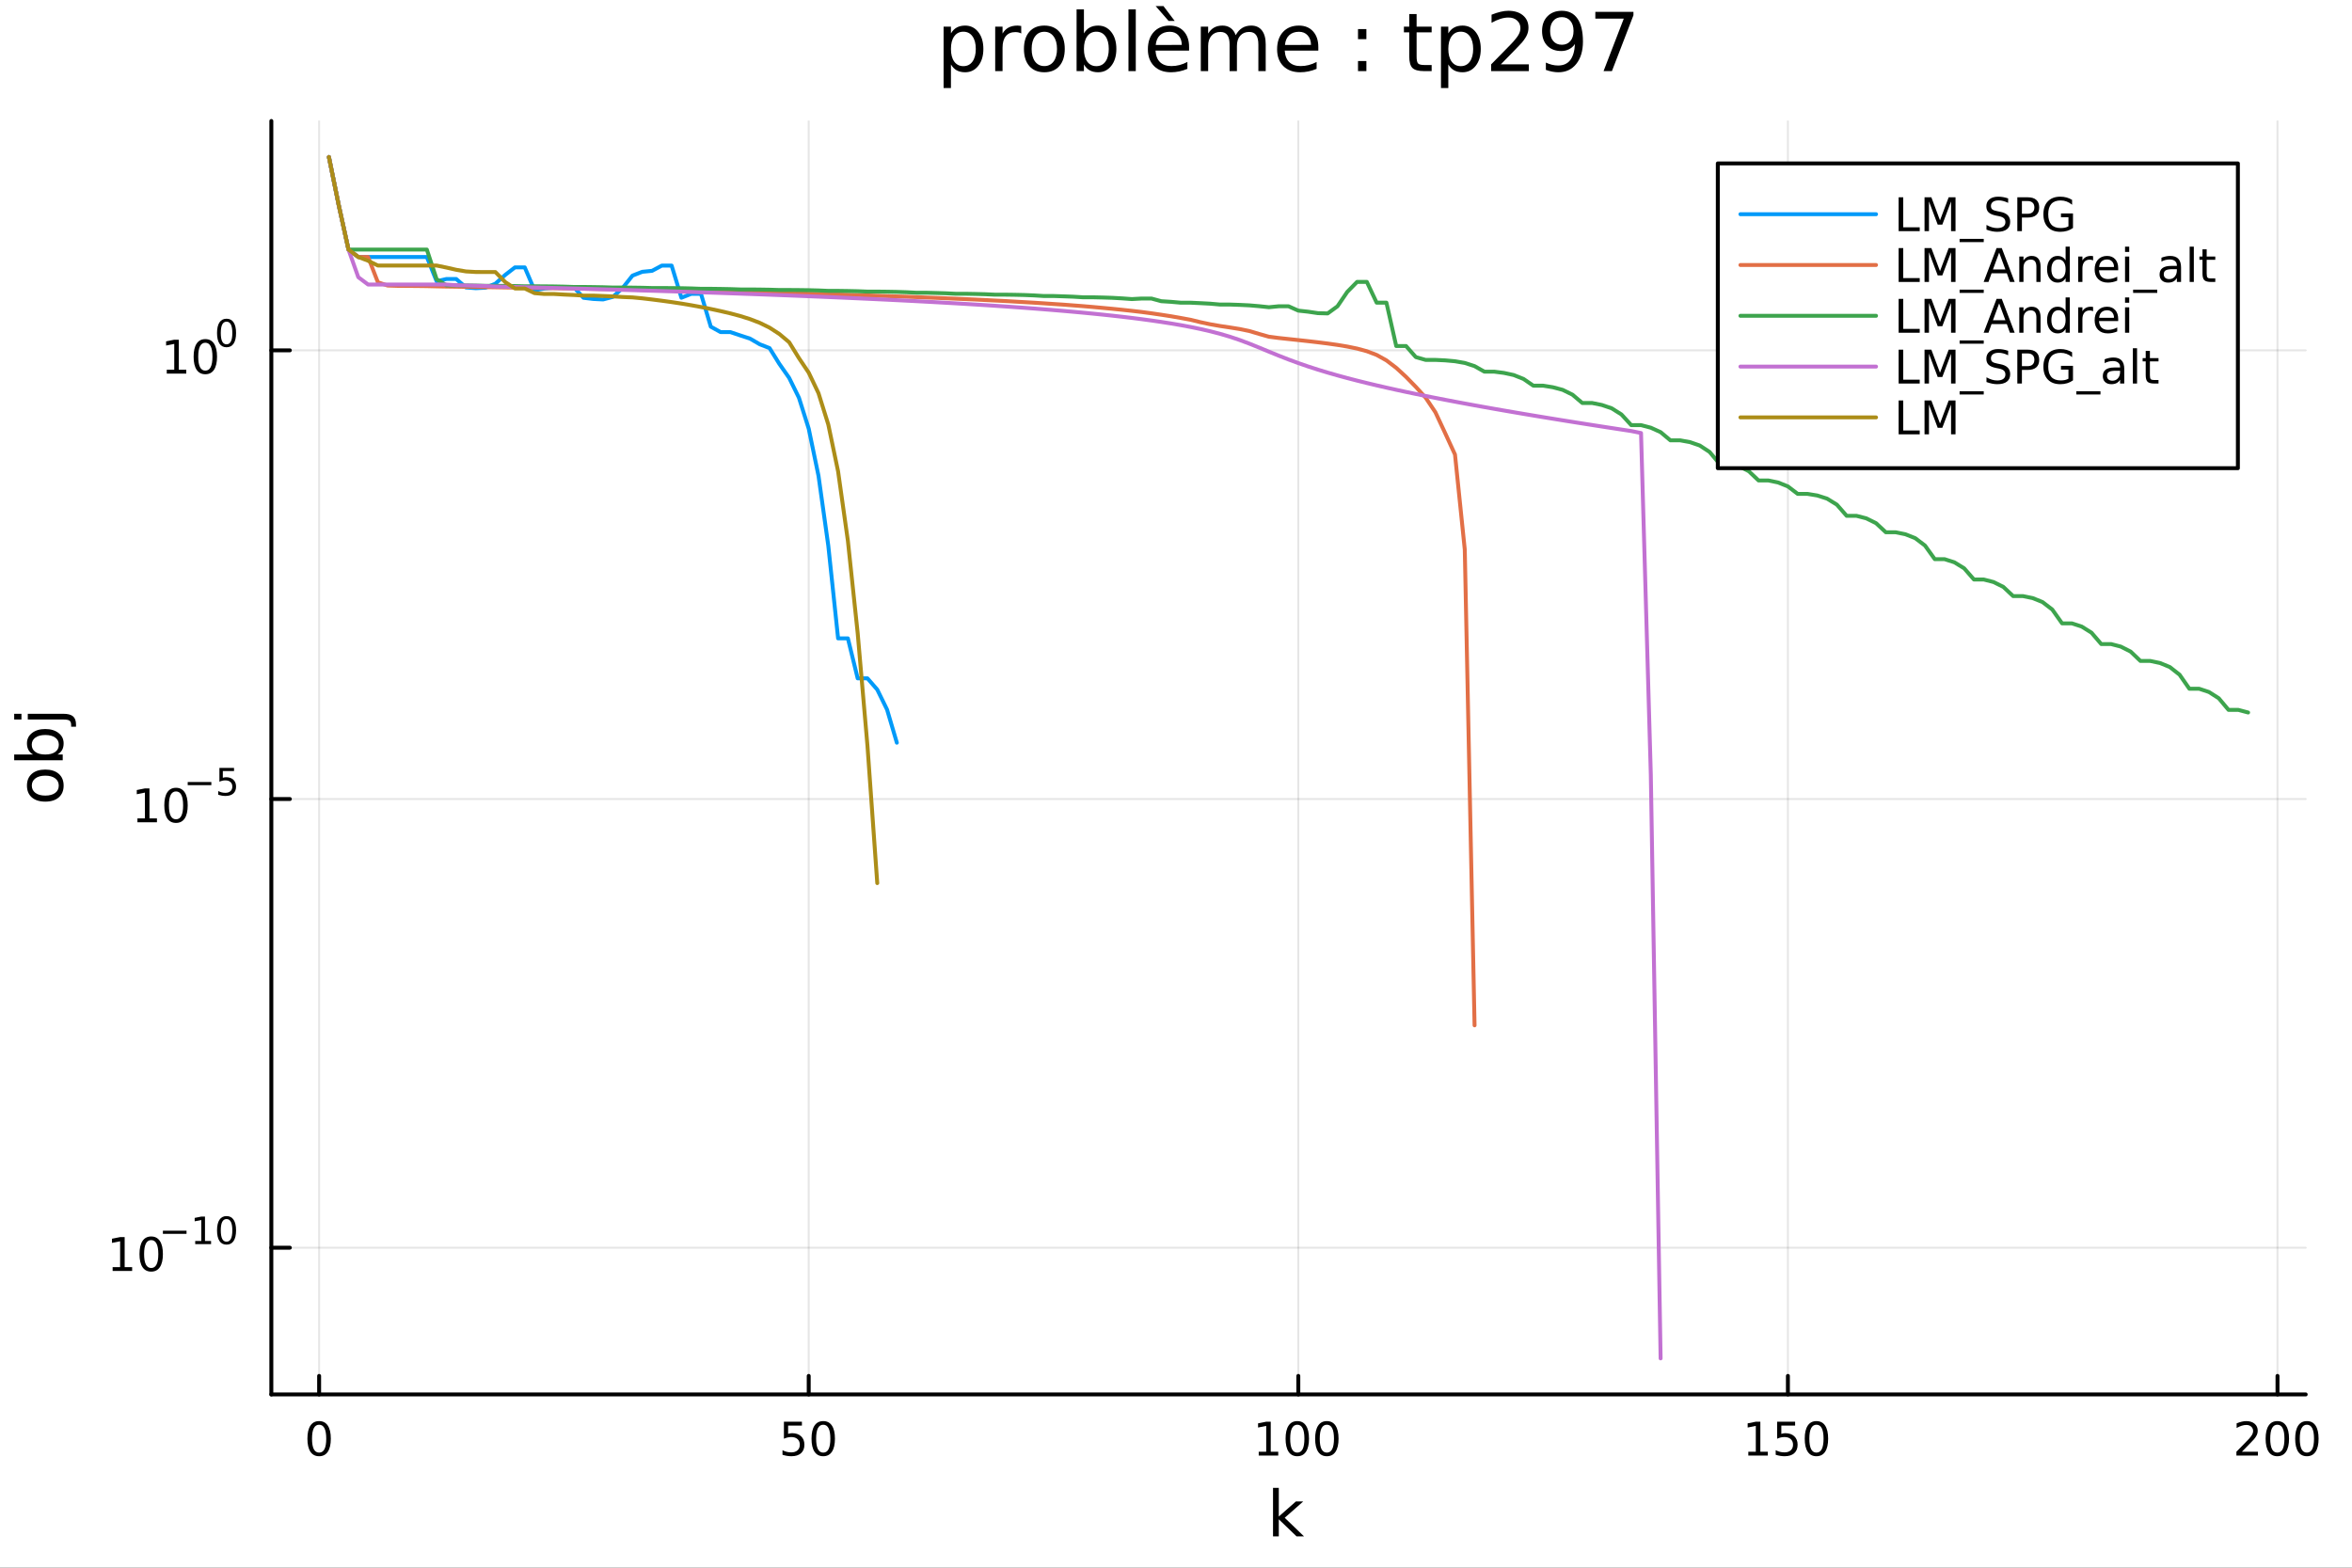 <?xml version="1.0" encoding="utf-8"?>
<svg xmlns="http://www.w3.org/2000/svg" xmlns:xlink="http://www.w3.org/1999/xlink" width="600" height="400" viewBox="0 0 2400 1600">
<rect x="0" y="0" width="2400" height="1600" fill="#333333" stroke="none"/>
<defs>
  <clipPath id="clip210">
    <rect x="0" y="0" width="2400" height="1600"/>
  </clipPath>
</defs>
<path clip-path="url(#clip210)" d="M0 1600 L2400 1600 L2400 0 L0 0  Z" fill="#ffffff" fill-rule="evenodd" fill-opacity="1"/>
<defs>
  <clipPath id="clip211">
    <rect x="480" y="0" width="1681" height="1600"/>
  </clipPath>
</defs>
<path clip-path="url(#clip210)" d="M276.876 1423.18 L2352.76 1423.18 L2352.76 123.472 L276.876 123.472  Z" fill="#ffffff" fill-rule="evenodd" fill-opacity="1"/>
<defs>
  <clipPath id="clip212">
    <rect x="276" y="123" width="2077" height="1301"/>
  </clipPath>
</defs>
<polyline clip-path="url(#clip212)" style="stroke:#000000; stroke-linecap:round; stroke-linejoin:round; stroke-width:2; stroke-opacity:0.1; fill:none" points="325.635,1423.18 325.635,123.472 "/>
<polyline clip-path="url(#clip212)" style="stroke:#000000; stroke-linecap:round; stroke-linejoin:round; stroke-width:2; stroke-opacity:0.1; fill:none" points="825.221,1423.18 825.221,123.472 "/>
<polyline clip-path="url(#clip212)" style="stroke:#000000; stroke-linecap:round; stroke-linejoin:round; stroke-width:2; stroke-opacity:0.1; fill:none" points="1324.81,1423.18 1324.81,123.472 "/>
<polyline clip-path="url(#clip212)" style="stroke:#000000; stroke-linecap:round; stroke-linejoin:round; stroke-width:2; stroke-opacity:0.1; fill:none" points="1824.39,1423.18 1824.39,123.472 "/>
<polyline clip-path="url(#clip212)" style="stroke:#000000; stroke-linecap:round; stroke-linejoin:round; stroke-width:2; stroke-opacity:0.1; fill:none" points="2323.98,1423.18 2323.98,123.472 "/>
<polyline clip-path="url(#clip210)" style="stroke:#000000; stroke-linecap:round; stroke-linejoin:round; stroke-width:4; stroke-opacity:1; fill:none" points="276.876,1423.18 2352.76,1423.18 "/>
<polyline clip-path="url(#clip210)" style="stroke:#000000; stroke-linecap:round; stroke-linejoin:round; stroke-width:4; stroke-opacity:1; fill:none" points="325.635,1423.18 325.635,1404.28 "/>
<polyline clip-path="url(#clip210)" style="stroke:#000000; stroke-linecap:round; stroke-linejoin:round; stroke-width:4; stroke-opacity:1; fill:none" points="825.221,1423.18 825.221,1404.28 "/>
<polyline clip-path="url(#clip210)" style="stroke:#000000; stroke-linecap:round; stroke-linejoin:round; stroke-width:4; stroke-opacity:1; fill:none" points="1324.81,1423.18 1324.81,1404.28 "/>
<polyline clip-path="url(#clip210)" style="stroke:#000000; stroke-linecap:round; stroke-linejoin:round; stroke-width:4; stroke-opacity:1; fill:none" points="1824.39,1423.18 1824.39,1404.28 "/>
<polyline clip-path="url(#clip210)" style="stroke:#000000; stroke-linecap:round; stroke-linejoin:round; stroke-width:4; stroke-opacity:1; fill:none" points="2323.98,1423.18 2323.98,1404.28 "/>
<path clip-path="url(#clip210)" d="M325.635 1454.1 Q322.024 1454.1 320.195 1457.66 Q318.39 1461.2 318.39 1468.33 Q318.39 1475.44 320.195 1479.01 Q322.024 1482.55 325.635 1482.55 Q329.269 1482.55 331.075 1479.01 Q332.904 1475.44 332.904 1468.33 Q332.904 1461.2 331.075 1457.66 Q329.269 1454.1 325.635 1454.1 M325.635 1450.39 Q331.445 1450.39 334.501 1455 Q337.579 1459.58 337.579 1468.33 Q337.579 1477.06 334.501 1481.67 Q331.445 1486.25 325.635 1486.25 Q319.825 1486.25 316.746 1481.67 Q313.691 1477.06 313.691 1468.33 Q313.691 1459.58 316.746 1455 Q319.825 1450.39 325.635 1450.39 Z" fill="#000000" fill-rule="nonzero" fill-opacity="1" /><path clip-path="url(#clip210)" d="M799.92 1451.02 L818.277 1451.02 L818.277 1454.96 L804.203 1454.96 L804.203 1463.43 Q805.221 1463.08 806.24 1462.92 Q807.258 1462.73 808.277 1462.73 Q814.064 1462.73 817.444 1465.9 Q820.823 1469.08 820.823 1474.49 Q820.823 1480.07 817.351 1483.17 Q813.879 1486.25 807.559 1486.25 Q805.383 1486.25 803.115 1485.88 Q800.87 1485.51 798.462 1484.77 L798.462 1480.07 Q800.545 1481.2 802.768 1481.76 Q804.99 1482.32 807.467 1482.32 Q811.471 1482.32 813.809 1480.21 Q816.147 1478.1 816.147 1474.49 Q816.147 1470.88 813.809 1468.77 Q811.471 1466.67 807.467 1466.67 Q805.592 1466.67 803.717 1467.08 Q801.865 1467.5 799.92 1468.38 L799.92 1451.02 Z" fill="#000000" fill-rule="nonzero" fill-opacity="1" /><path clip-path="url(#clip210)" d="M840.036 1454.1 Q836.425 1454.1 834.596 1457.66 Q832.791 1461.2 832.791 1468.33 Q832.791 1475.44 834.596 1479.01 Q836.425 1482.55 840.036 1482.55 Q843.67 1482.55 845.476 1479.01 Q847.304 1475.44 847.304 1468.33 Q847.304 1461.2 845.476 1457.66 Q843.67 1454.1 840.036 1454.1 M840.036 1450.39 Q845.846 1450.39 848.902 1455 Q851.98 1459.58 851.98 1468.33 Q851.98 1477.06 848.902 1481.67 Q845.846 1486.25 840.036 1486.25 Q834.226 1486.25 831.147 1481.67 Q828.092 1477.06 828.092 1468.33 Q828.092 1459.58 831.147 1455 Q834.226 1450.39 840.036 1450.39 Z" fill="#000000" fill-rule="nonzero" fill-opacity="1" /><path clip-path="url(#clip210)" d="M1284.41 1481.64 L1292.05 1481.64 L1292.05 1455.28 L1283.74 1456.95 L1283.74 1452.69 L1292.01 1451.02 L1296.68 1451.02 L1296.68 1481.64 L1304.32 1481.64 L1304.32 1485.58 L1284.41 1485.58 L1284.41 1481.64 Z" fill="#000000" fill-rule="nonzero" fill-opacity="1" /><path clip-path="url(#clip210)" d="M1323.77 1454.1 Q1320.15 1454.1 1318.33 1457.66 Q1316.52 1461.2 1316.52 1468.33 Q1316.52 1475.44 1318.33 1479.01 Q1320.15 1482.55 1323.77 1482.55 Q1327.4 1482.55 1329.21 1479.01 Q1331.03 1475.44 1331.03 1468.33 Q1331.03 1461.2 1329.21 1457.66 Q1327.4 1454.1 1323.77 1454.1 M1323.77 1450.39 Q1329.58 1450.39 1332.63 1455 Q1335.71 1459.58 1335.71 1468.33 Q1335.71 1477.06 1332.63 1481.67 Q1329.58 1486.25 1323.77 1486.25 Q1317.96 1486.25 1314.88 1481.67 Q1311.82 1477.06 1311.82 1468.33 Q1311.82 1459.58 1314.88 1455 Q1317.96 1450.39 1323.77 1450.39 Z" fill="#000000" fill-rule="nonzero" fill-opacity="1" /><path clip-path="url(#clip210)" d="M1353.93 1454.1 Q1350.32 1454.1 1348.49 1457.66 Q1346.68 1461.2 1346.68 1468.33 Q1346.68 1475.44 1348.49 1479.01 Q1350.32 1482.55 1353.93 1482.55 Q1357.56 1482.55 1359.37 1479.01 Q1361.2 1475.44 1361.2 1468.33 Q1361.2 1461.2 1359.37 1457.66 Q1357.56 1454.1 1353.93 1454.1 M1353.93 1450.39 Q1359.74 1450.39 1362.79 1455 Q1365.87 1459.58 1365.87 1468.33 Q1365.87 1477.06 1362.79 1481.67 Q1359.74 1486.25 1353.93 1486.25 Q1348.12 1486.25 1345.04 1481.67 Q1341.98 1477.06 1341.98 1468.33 Q1341.98 1459.58 1345.04 1455 Q1348.12 1450.39 1353.93 1450.39 Z" fill="#000000" fill-rule="nonzero" fill-opacity="1" /><path clip-path="url(#clip210)" d="M1784 1481.64 L1791.64 1481.64 L1791.64 1455.28 L1783.33 1456.95 L1783.33 1452.69 L1791.59 1451.02 L1796.27 1451.02 L1796.27 1481.64 L1803.91 1481.64 L1803.91 1485.58 L1784 1485.58 L1784 1481.64 Z" fill="#000000" fill-rule="nonzero" fill-opacity="1" /><path clip-path="url(#clip210)" d="M1813.4 1451.02 L1831.75 1451.02 L1831.75 1454.96 L1817.68 1454.96 L1817.68 1463.43 Q1818.7 1463.08 1819.72 1462.92 Q1820.74 1462.73 1821.75 1462.73 Q1827.54 1462.73 1830.92 1465.9 Q1834.3 1469.08 1834.3 1474.49 Q1834.3 1480.07 1830.83 1483.17 Q1827.36 1486.25 1821.04 1486.25 Q1818.86 1486.25 1816.59 1485.88 Q1814.35 1485.51 1811.94 1484.77 L1811.94 1480.07 Q1814.02 1481.2 1816.25 1481.76 Q1818.47 1482.32 1820.94 1482.32 Q1824.95 1482.32 1827.29 1480.21 Q1829.63 1478.1 1829.63 1474.49 Q1829.63 1470.88 1827.29 1468.77 Q1824.95 1466.67 1820.94 1466.67 Q1819.07 1466.67 1817.19 1467.08 Q1815.34 1467.5 1813.4 1468.38 L1813.4 1451.02 Z" fill="#000000" fill-rule="nonzero" fill-opacity="1" /><path clip-path="url(#clip210)" d="M1853.51 1454.1 Q1849.9 1454.1 1848.07 1457.66 Q1846.27 1461.2 1846.27 1468.33 Q1846.27 1475.44 1848.07 1479.01 Q1849.9 1482.55 1853.51 1482.55 Q1857.15 1482.55 1858.95 1479.01 Q1860.78 1475.44 1860.78 1468.33 Q1860.78 1461.2 1858.95 1457.66 Q1857.15 1454.1 1853.51 1454.1 M1853.51 1450.39 Q1859.32 1450.39 1862.38 1455 Q1865.46 1459.58 1865.46 1468.33 Q1865.46 1477.06 1862.38 1481.67 Q1859.32 1486.25 1853.51 1486.25 Q1847.7 1486.25 1844.62 1481.67 Q1841.57 1477.06 1841.57 1468.33 Q1841.57 1459.58 1844.62 1455 Q1847.7 1450.39 1853.51 1450.39 Z" fill="#000000" fill-rule="nonzero" fill-opacity="1" /><path clip-path="url(#clip210)" d="M2287.67 1481.64 L2303.99 1481.64 L2303.99 1485.58 L2282.05 1485.58 L2282.05 1481.64 Q2284.71 1478.89 2289.29 1474.26 Q2293.9 1469.61 2295.08 1468.27 Q2297.32 1465.74 2298.2 1464.01 Q2299.11 1462.25 2299.11 1460.56 Q2299.11 1457.8 2297.16 1456.07 Q2295.24 1454.33 2292.14 1454.33 Q2289.94 1454.33 2287.49 1455.09 Q2285.06 1455.86 2282.28 1457.41 L2282.28 1452.69 Q2285.1 1451.55 2287.56 1450.97 Q2290.01 1450.39 2292.05 1450.39 Q2297.42 1450.39 2300.61 1453.08 Q2303.81 1455.77 2303.81 1460.26 Q2303.81 1462.39 2303 1464.31 Q2302.21 1466.2 2300.1 1468.8 Q2299.52 1469.47 2296.42 1472.69 Q2293.32 1475.88 2287.67 1481.64 Z" fill="#000000" fill-rule="nonzero" fill-opacity="1" /><path clip-path="url(#clip210)" d="M2323.81 1454.1 Q2320.2 1454.1 2318.37 1457.66 Q2316.56 1461.2 2316.56 1468.33 Q2316.56 1475.44 2318.37 1479.01 Q2320.2 1482.55 2323.81 1482.55 Q2327.44 1482.55 2329.25 1479.01 Q2331.07 1475.44 2331.07 1468.33 Q2331.07 1461.2 2329.25 1457.66 Q2327.44 1454.1 2323.81 1454.1 M2323.81 1450.39 Q2329.62 1450.39 2332.67 1455 Q2335.75 1459.58 2335.75 1468.33 Q2335.75 1477.06 2332.67 1481.67 Q2329.62 1486.25 2323.81 1486.25 Q2318 1486.25 2314.92 1481.67 Q2311.86 1477.06 2311.86 1468.33 Q2311.86 1459.58 2314.92 1455 Q2318 1450.39 2323.81 1450.39 Z" fill="#000000" fill-rule="nonzero" fill-opacity="1" /><path clip-path="url(#clip210)" d="M2353.97 1454.1 Q2350.36 1454.1 2348.53 1457.66 Q2346.72 1461.2 2346.72 1468.33 Q2346.72 1475.44 2348.53 1479.01 Q2350.36 1482.55 2353.97 1482.55 Q2357.6 1482.55 2359.41 1479.01 Q2361.24 1475.44 2361.24 1468.33 Q2361.24 1461.2 2359.41 1457.66 Q2357.6 1454.1 2353.97 1454.1 M2353.97 1450.39 Q2359.78 1450.39 2362.83 1455 Q2365.91 1459.58 2365.91 1468.33 Q2365.91 1477.06 2362.83 1481.67 Q2359.78 1486.25 2353.97 1486.25 Q2348.16 1486.25 2345.08 1481.67 Q2342.02 1477.06 2342.02 1468.33 Q2342.02 1459.58 2345.08 1455 Q2348.16 1450.39 2353.97 1450.39 Z" fill="#000000" fill-rule="nonzero" fill-opacity="1" /><path clip-path="url(#clip210)" d="M1299 1518.52 L1304.89 1518.52 L1304.89 1547.77 L1322.36 1532.4 L1329.84 1532.4 L1310.93 1549.07 L1330.63 1568.04 L1323 1568.04 L1304.89 1550.63 L1304.89 1568.04 L1299 1568.04 L1299 1518.52 Z" fill="#000000" fill-rule="nonzero" fill-opacity="1" /><polyline clip-path="url(#clip212)" style="stroke:#000000; stroke-linecap:round; stroke-linejoin:round; stroke-width:2; stroke-opacity:0.1; fill:none" points="276.876,1273.43 2352.76,1273.43 "/>
<polyline clip-path="url(#clip212)" style="stroke:#000000; stroke-linecap:round; stroke-linejoin:round; stroke-width:2; stroke-opacity:0.1; fill:none" points="276.876,815.495 2352.76,815.495 "/>
<polyline clip-path="url(#clip212)" style="stroke:#000000; stroke-linecap:round; stroke-linejoin:round; stroke-width:2; stroke-opacity:0.1; fill:none" points="276.876,357.562 2352.76,357.562 "/>
<polyline clip-path="url(#clip210)" style="stroke:#000000; stroke-linecap:round; stroke-linejoin:round; stroke-width:4; stroke-opacity:1; fill:none" points="276.876,1423.18 276.876,123.472 "/>
<polyline clip-path="url(#clip210)" style="stroke:#000000; stroke-linecap:round; stroke-linejoin:round; stroke-width:4; stroke-opacity:1; fill:none" points="276.876,1273.43 295.773,1273.43 "/>
<polyline clip-path="url(#clip210)" style="stroke:#000000; stroke-linecap:round; stroke-linejoin:round; stroke-width:4; stroke-opacity:1; fill:none" points="276.876,815.495 295.773,815.495 "/>
<polyline clip-path="url(#clip210)" style="stroke:#000000; stroke-linecap:round; stroke-linejoin:round; stroke-width:4; stroke-opacity:1; fill:none" points="276.876,357.562 295.773,357.562 "/>
<path clip-path="url(#clip210)" d="M114.931 1293.22 L122.57 1293.22 L122.57 1266.85 L114.26 1268.52 L114.26 1264.26 L122.524 1262.6 L127.2 1262.6 L127.2 1293.22 L134.839 1293.22 L134.839 1297.16 L114.931 1297.16 L114.931 1293.22 Z" fill="#000000" fill-rule="nonzero" fill-opacity="1" /><path clip-path="url(#clip210)" d="M154.283 1265.67 Q150.672 1265.67 148.843 1269.24 Q147.038 1272.78 147.038 1279.91 Q147.038 1287.02 148.843 1290.58 Q150.672 1294.12 154.283 1294.12 Q157.917 1294.12 159.723 1290.58 Q161.552 1287.02 161.552 1279.91 Q161.552 1272.78 159.723 1269.24 Q157.917 1265.67 154.283 1265.67 M154.283 1261.97 Q160.093 1261.97 163.149 1266.58 Q166.227 1271.16 166.227 1279.91 Q166.227 1288.64 163.149 1293.24 Q160.093 1297.83 154.283 1297.83 Q148.473 1297.83 145.394 1293.24 Q142.339 1288.64 142.339 1279.91 Q142.339 1271.16 145.394 1266.58 Q148.473 1261.97 154.283 1261.97 Z" fill="#000000" fill-rule="nonzero" fill-opacity="1" /><path clip-path="url(#clip210)" d="M166.227 1256.07 L190.339 1256.07 L190.339 1259.27 L166.227 1259.27 L166.227 1256.07 Z" fill="#000000" fill-rule="nonzero" fill-opacity="1" /><path clip-path="url(#clip210)" d="M199.197 1266.55 L205.404 1266.55 L205.404 1245.13 L198.652 1246.48 L198.652 1243.02 L205.366 1241.67 L209.166 1241.67 L209.166 1266.55 L215.372 1266.55 L215.372 1269.75 L199.197 1269.75 L199.197 1266.55 Z" fill="#000000" fill-rule="nonzero" fill-opacity="1" /><path clip-path="url(#clip210)" d="M231.171 1244.17 Q228.237 1244.17 226.751 1247.06 Q225.284 1249.94 225.284 1255.73 Q225.284 1261.51 226.751 1264.4 Q228.237 1267.28 231.171 1267.28 Q234.124 1267.28 235.591 1264.4 Q237.076 1261.51 237.076 1255.73 Q237.076 1249.94 235.591 1247.06 Q234.124 1244.17 231.171 1244.17 M231.171 1241.16 Q235.891 1241.16 238.374 1244.9 Q240.876 1248.62 240.876 1255.73 Q240.876 1262.82 238.374 1266.57 Q235.891 1270.29 231.171 1270.29 Q226.45 1270.29 223.949 1266.57 Q221.466 1262.82 221.466 1255.73 Q221.466 1248.62 223.949 1244.9 Q226.45 1241.16 231.171 1241.16 Z" fill="#000000" fill-rule="nonzero" fill-opacity="1" /><path clip-path="url(#clip210)" d="M140.247 835.287 L147.886 835.287 L147.886 808.922 L139.575 810.588 L139.575 806.329 L147.839 804.663 L152.515 804.663 L152.515 835.287 L160.154 835.287 L160.154 839.223 L140.247 839.223 L140.247 835.287 Z" fill="#000000" fill-rule="nonzero" fill-opacity="1" /><path clip-path="url(#clip210)" d="M179.598 807.741 Q175.987 807.741 174.159 811.306 Q172.353 814.848 172.353 821.977 Q172.353 829.084 174.159 832.649 Q175.987 836.19 179.598 836.19 Q183.233 836.19 185.038 832.649 Q186.867 829.084 186.867 821.977 Q186.867 814.848 185.038 811.306 Q183.233 807.741 179.598 807.741 M179.598 804.038 Q185.409 804.038 188.464 808.644 Q191.543 813.227 191.543 821.977 Q191.543 830.704 188.464 835.311 Q185.409 839.894 179.598 839.894 Q173.788 839.894 170.71 835.311 Q167.654 830.704 167.654 821.977 Q167.654 813.227 170.71 808.644 Q173.788 804.038 179.598 804.038 Z" fill="#000000" fill-rule="nonzero" fill-opacity="1" /><path clip-path="url(#clip210)" d="M191.543 798.139 L215.654 798.139 L215.654 801.336 L191.543 801.336 L191.543 798.139 Z" fill="#000000" fill-rule="nonzero" fill-opacity="1" /><path clip-path="url(#clip210)" d="M223.892 783.732 L238.807 783.732 L238.807 786.929 L227.372 786.929 L227.372 793.813 Q228.199 793.531 229.027 793.399 Q229.854 793.249 230.682 793.249 Q235.384 793.249 238.13 795.826 Q240.876 798.402 240.876 802.803 Q240.876 807.336 238.054 809.856 Q235.233 812.358 230.099 812.358 Q228.331 812.358 226.488 812.057 Q224.663 811.756 222.707 811.154 L222.707 807.336 Q224.4 808.257 226.205 808.709 Q228.011 809.16 230.023 809.16 Q233.277 809.16 235.177 807.449 Q237.076 805.737 237.076 802.803 Q237.076 799.869 235.177 798.158 Q233.277 796.446 230.023 796.446 Q228.5 796.446 226.977 796.785 Q225.472 797.123 223.892 797.838 L223.892 783.732 Z" fill="#000000" fill-rule="nonzero" fill-opacity="1" /><path clip-path="url(#clip210)" d="M170.17 377.354 L177.809 377.354 L177.809 350.989 L169.499 352.655 L169.499 348.396 L177.762 346.729 L182.438 346.729 L182.438 377.354 L190.077 377.354 L190.077 381.289 L170.17 381.289 L170.17 377.354 Z" fill="#000000" fill-rule="nonzero" fill-opacity="1" /><path clip-path="url(#clip210)" d="M209.522 349.808 Q205.91 349.808 204.082 353.373 Q202.276 356.915 202.276 364.044 Q202.276 371.151 204.082 374.715 Q205.91 378.257 209.522 378.257 Q213.156 378.257 214.961 374.715 Q216.79 371.151 216.79 364.044 Q216.79 356.915 214.961 353.373 Q213.156 349.808 209.522 349.808 M209.522 346.104 Q215.332 346.104 218.387 350.711 Q221.466 355.294 221.466 364.044 Q221.466 372.771 218.387 377.377 Q215.332 381.961 209.522 381.961 Q203.711 381.961 200.633 377.377 Q197.577 372.771 197.577 364.044 Q197.577 355.294 200.633 350.711 Q203.711 346.104 209.522 346.104 Z" fill="#000000" fill-rule="nonzero" fill-opacity="1" /><path clip-path="url(#clip210)" d="M231.171 328.301 Q228.237 328.301 226.751 331.197 Q225.284 334.074 225.284 339.867 Q225.284 345.641 226.751 348.538 Q228.237 351.415 231.171 351.415 Q234.124 351.415 235.591 348.538 Q237.076 345.641 237.076 339.867 Q237.076 334.074 235.591 331.197 Q234.124 328.301 231.171 328.301 M231.171 325.291 Q235.891 325.291 238.374 329.034 Q240.876 332.758 240.876 339.867 Q240.876 346.958 238.374 350.701 Q235.891 354.424 231.171 354.424 Q226.45 354.424 223.949 350.701 Q221.466 346.958 221.466 339.867 Q221.466 332.758 223.949 329.034 Q226.45 325.291 231.171 325.291 Z" fill="#000000" fill-rule="nonzero" fill-opacity="1" /><path clip-path="url(#clip210)" d="M32.462 801.797 Q32.462 806.507 36.154 809.244 Q39.815 811.982 46.212 811.982 Q52.609 811.982 56.302 809.276 Q59.962 806.539 59.962 801.797 Q59.962 797.118 56.27 794.381 Q52.578 791.643 46.212 791.643 Q39.878 791.643 36.186 794.381 Q32.462 797.118 32.462 801.797 M27.497 801.797 Q27.497 794.158 32.462 789.797 Q37.427 785.437 46.212 785.437 Q54.965 785.437 59.962 789.797 Q64.927 794.158 64.927 801.797 Q64.927 809.467 59.962 813.828 Q54.965 818.156 46.212 818.156 Q37.427 818.156 32.462 813.828 Q27.497 809.467 27.497 801.797 Z" fill="#000000" fill-rule="nonzero" fill-opacity="1" /><path clip-path="url(#clip210)" d="M46.212 750.139 Q39.751 750.139 36.09 752.812 Q32.398 755.454 32.398 760.101 Q32.398 764.748 36.09 767.422 Q39.751 770.064 46.212 770.064 Q52.673 770.064 56.365 767.422 Q60.026 764.748 60.026 760.101 Q60.026 755.454 56.365 752.812 Q52.673 750.139 46.212 750.139 M33.767 770.064 Q30.584 768.218 29.056 765.417 Q27.497 762.584 27.497 758.669 Q27.497 752.176 32.653 748.134 Q37.809 744.06 46.212 744.06 Q54.615 744.06 59.771 748.134 Q64.927 752.176 64.927 758.669 Q64.927 762.584 63.399 765.417 Q61.84 768.218 58.657 770.064 L64.004 770.064 L64.004 775.952 L14.479 775.952 L14.479 770.064 L33.767 770.064 Z" fill="#000000" fill-rule="nonzero" fill-opacity="1" /><path clip-path="url(#clip210)" d="M28.356 734.352 L28.356 728.495 L64.641 728.495 Q71.452 728.495 74.508 731.105 Q77.563 733.684 77.563 739.445 L77.563 741.673 L72.598 741.673 L72.598 740.113 Q72.598 736.771 71.038 735.561 Q69.51 734.352 64.641 734.352 L28.356 734.352 M14.479 734.352 L14.479 728.495 L21.895 728.495 L21.895 734.352 L14.479 734.352 Z" fill="#000000" fill-rule="nonzero" fill-opacity="1" /><path clip-path="url(#clip210)" d="M970.347 65.77 L970.347 89.833 L962.853 89.833 L962.853 27.206 L970.347 27.206 L970.347 34.092 Q972.697 30.041 976.261 28.097 Q979.867 26.112 984.849 26.112 Q993.113 26.112 998.258 32.675 Q1003.44 39.237 1003.44 49.931 Q1003.44 60.626 998.258 67.188 Q993.113 73.751 984.849 73.751 Q979.867 73.751 976.261 71.806 Q972.697 69.821 970.347 65.77 M995.706 49.931 Q995.706 41.708 992.303 37.05 Q988.941 32.35 983.026 32.35 Q977.112 32.35 973.709 37.05 Q970.347 41.708 970.347 49.931 Q970.347 58.155 973.709 62.854 Q977.112 67.512 983.026 67.512 Q988.941 67.512 992.303 62.854 Q995.706 58.155 995.706 49.931 Z" fill="#000000" fill-rule="nonzero" fill-opacity="1" /><path clip-path="url(#clip210)" d="M1042.09 34.173 Q1040.83 33.444 1039.33 33.12 Q1037.88 32.756 1036.09 32.756 Q1029.77 32.756 1026.37 36.888 Q1023.01 40.979 1023.01 48.676 L1023.01 72.576 L1015.51 72.576 L1015.51 27.206 L1023.01 27.206 L1023.01 34.254 Q1025.36 30.122 1029.13 28.138 Q1032.89 26.112 1038.28 26.112 Q1039.05 26.112 1039.98 26.234 Q1040.91 26.315 1042.05 26.517 L1042.09 34.173 Z" fill="#000000" fill-rule="nonzero" fill-opacity="1" /><path clip-path="url(#clip210)" d="M1065.66 32.431 Q1059.67 32.431 1056.19 37.131 Q1052.7 41.789 1052.7 49.931 Q1052.7 58.074 1056.15 62.773 Q1059.63 67.431 1065.66 67.431 Q1071.62 67.431 1075.1 62.732 Q1078.59 58.033 1078.59 49.931 Q1078.59 41.87 1075.1 37.171 Q1071.62 32.431 1065.66 32.431 M1065.66 26.112 Q1075.39 26.112 1080.94 32.431 Q1086.49 38.751 1086.49 49.931 Q1086.49 61.071 1080.94 67.431 Q1075.39 73.751 1065.66 73.751 Q1055.9 73.751 1050.35 67.431 Q1044.84 61.071 1044.84 49.931 Q1044.84 38.751 1050.35 32.431 Q1055.9 26.112 1065.66 26.112 Z" fill="#000000" fill-rule="nonzero" fill-opacity="1" /><path clip-path="url(#clip210)" d="M1131.41 49.931 Q1131.41 41.708 1128.01 37.05 Q1124.65 32.35 1118.73 32.35 Q1112.82 32.35 1109.41 37.05 Q1106.05 41.708 1106.05 49.931 Q1106.05 58.155 1109.41 62.854 Q1112.82 67.512 1118.73 67.512 Q1124.65 67.512 1128.01 62.854 Q1131.41 58.155 1131.41 49.931 M1106.05 34.092 Q1108.4 30.041 1111.97 28.097 Q1115.57 26.112 1120.55 26.112 Q1128.82 26.112 1133.96 32.675 Q1139.15 39.237 1139.15 49.931 Q1139.15 60.626 1133.96 67.188 Q1128.82 73.751 1120.55 73.751 Q1115.57 73.751 1111.97 71.806 Q1108.4 69.821 1106.05 65.77 L1106.05 72.576 L1098.56 72.576 L1098.56 9.544 L1106.05 9.544 L1106.05 34.092 Z" fill="#000000" fill-rule="nonzero" fill-opacity="1" /><path clip-path="url(#clip210)" d="M1151.5 9.544 L1158.96 9.544 L1158.96 72.576 L1151.5 72.576 L1151.5 9.544 Z" fill="#000000" fill-rule="nonzero" fill-opacity="1" /><path clip-path="url(#clip210)" d="M1213.36 48.028 L1213.36 51.673 L1179.09 51.673 Q1179.58 59.37 1183.71 63.421 Q1187.88 67.431 1195.29 67.431 Q1199.59 67.431 1203.6 66.378 Q1207.65 65.325 1211.62 63.218 L1211.62 70.267 Q1207.61 71.968 1203.4 72.86 Q1199.18 73.751 1194.85 73.751 Q1183.99 73.751 1177.63 67.431 Q1171.31 61.112 1171.31 50.337 Q1171.31 39.197 1177.31 32.675 Q1183.34 26.112 1193.55 26.112 Q1202.71 26.112 1208.01 32.026 Q1213.36 37.9 1213.36 48.028 M1205.91 45.84 Q1205.83 39.723 1202.46 36.077 Q1199.14 32.431 1193.63 32.431 Q1187.39 32.431 1183.63 35.956 Q1179.9 39.48 1179.33 45.88 L1205.91 45.84 M1187.23 6.222 L1198.66 21.373 L1192.46 21.373 L1179.25 6.222 L1187.23 6.222 Z" fill="#000000" fill-rule="nonzero" fill-opacity="1" /><path clip-path="url(#clip210)" d="M1260.92 35.915 Q1263.71 30.892 1267.6 28.502 Q1271.49 26.112 1276.76 26.112 Q1283.85 26.112 1287.69 31.095 Q1291.54 36.037 1291.54 45.192 L1291.54 72.576 L1284.05 72.576 L1284.05 45.435 Q1284.05 38.913 1281.74 35.753 Q1279.43 32.594 1274.69 32.594 Q1268.9 32.594 1265.54 36.442 Q1262.17 40.29 1262.17 46.934 L1262.17 72.576 L1254.68 72.576 L1254.68 45.435 Q1254.68 38.873 1252.37 35.753 Q1250.06 32.594 1245.24 32.594 Q1239.53 32.594 1236.17 36.482 Q1232.81 40.331 1232.81 46.934 L1232.81 72.576 L1225.31 72.576 L1225.31 27.206 L1232.81 27.206 L1232.81 34.254 Q1235.36 30.082 1238.92 28.097 Q1242.49 26.112 1247.39 26.112 Q1252.33 26.112 1255.77 28.624 Q1259.26 31.135 1260.92 35.915 Z" fill="#000000" fill-rule="nonzero" fill-opacity="1" /><path clip-path="url(#clip210)" d="M1345.22 48.028 L1345.22 51.673 L1310.95 51.673 Q1311.43 59.37 1315.57 63.421 Q1319.74 67.431 1327.15 67.431 Q1331.44 67.431 1335.46 66.378 Q1339.51 65.325 1343.48 63.218 L1343.48 70.267 Q1339.47 71.968 1335.25 72.86 Q1331.04 73.751 1326.71 73.751 Q1315.85 73.751 1309.49 67.431 Q1303.17 61.112 1303.17 50.337 Q1303.17 39.197 1309.16 32.675 Q1315.2 26.112 1325.41 26.112 Q1334.56 26.112 1339.87 32.026 Q1345.22 37.9 1345.22 48.028 M1337.76 45.84 Q1337.68 39.723 1334.32 36.077 Q1331 32.431 1325.49 32.431 Q1319.25 32.431 1315.48 35.956 Q1311.76 39.48 1311.19 45.88 L1337.76 45.84 Z" fill="#000000" fill-rule="nonzero" fill-opacity="1" /><path clip-path="url(#clip210)" d="M1385.73 62.287 L1394.27 62.287 L1394.27 72.576 L1385.73 72.576 L1385.73 62.287 M1385.73 29.677 L1394.27 29.677 L1394.27 39.966 L1385.73 39.966 L1385.73 29.677 Z" fill="#000000" fill-rule="nonzero" fill-opacity="1" /><path clip-path="url(#clip210)" d="M1445.52 14.324 L1445.52 27.206 L1460.87 27.206 L1460.87 32.999 L1445.52 32.999 L1445.52 57.628 Q1445.52 63.178 1447.02 64.758 Q1448.56 66.338 1453.21 66.338 L1460.87 66.338 L1460.87 72.576 L1453.21 72.576 Q1444.59 72.576 1441.31 69.376 Q1438.02 66.135 1438.02 57.628 L1438.02 32.999 L1432.56 32.999 L1432.56 27.206 L1438.02 27.206 L1438.02 14.324 L1445.52 14.324 Z" fill="#000000" fill-rule="nonzero" fill-opacity="1" /><path clip-path="url(#clip210)" d="M1477.88 65.77 L1477.88 89.833 L1470.39 89.833 L1470.39 27.206 L1477.88 27.206 L1477.88 34.092 Q1480.23 30.041 1483.8 28.097 Q1487.4 26.112 1492.39 26.112 Q1500.65 26.112 1505.8 32.675 Q1510.98 39.237 1510.98 49.931 Q1510.98 60.626 1505.8 67.188 Q1500.65 73.751 1492.39 73.751 Q1487.4 73.751 1483.8 71.806 Q1480.23 69.821 1477.88 65.77 M1503.24 49.931 Q1503.24 41.708 1499.84 37.05 Q1496.48 32.35 1490.56 32.35 Q1484.65 32.35 1481.25 37.05 Q1477.88 41.708 1477.88 49.931 Q1477.88 58.155 1481.25 62.854 Q1484.65 67.512 1490.56 67.512 Q1496.48 67.512 1499.84 62.854 Q1503.24 58.155 1503.24 49.931 Z" fill="#000000" fill-rule="nonzero" fill-opacity="1" /><path clip-path="url(#clip210)" d="M1531.44 65.689 L1560 65.689 L1560 72.576 L1521.59 72.576 L1521.59 65.689 Q1526.25 60.869 1534.27 52.767 Q1542.33 44.625 1544.4 42.275 Q1548.33 37.86 1549.87 34.822 Q1551.45 31.743 1551.45 28.786 Q1551.45 23.965 1548.05 20.927 Q1544.68 17.889 1539.26 17.889 Q1535.41 17.889 1531.11 19.226 Q1526.86 20.562 1522 23.276 L1522 15.013 Q1526.94 13.028 1531.24 12.015 Q1535.53 11.002 1539.09 11.002 Q1548.49 11.002 1554.08 15.701 Q1559.67 20.4 1559.67 28.259 Q1559.67 31.986 1558.25 35.348 Q1556.88 38.67 1553.19 43.207 Q1552.18 44.382 1546.75 50.013 Q1541.32 55.603 1531.44 65.689 Z" fill="#000000" fill-rule="nonzero" fill-opacity="1" /><path clip-path="url(#clip210)" d="M1577.42 71.32 L1577.42 63.867 Q1580.49 65.325 1583.65 66.095 Q1586.81 66.864 1589.85 66.864 Q1597.95 66.864 1602.21 61.436 Q1606.5 55.967 1607.11 44.868 Q1604.76 48.352 1601.15 50.215 Q1597.55 52.078 1593.17 52.078 Q1584.1 52.078 1578.79 46.61 Q1573.53 41.1 1573.53 31.581 Q1573.53 22.264 1579.04 16.633 Q1584.55 11.002 1593.7 11.002 Q1604.19 11.002 1609.7 19.064 Q1615.25 27.084 1615.25 42.397 Q1615.25 56.697 1608.45 65.244 Q1601.68 73.751 1590.22 73.751 Q1587.14 73.751 1583.98 73.143 Q1580.82 72.535 1577.42 71.32 M1593.7 45.678 Q1599.21 45.678 1602.41 41.911 Q1605.65 38.143 1605.65 31.581 Q1605.65 25.059 1602.41 21.292 Q1599.21 17.484 1593.7 17.484 Q1588.19 17.484 1584.95 21.292 Q1581.75 25.059 1581.75 31.581 Q1581.75 38.143 1584.95 41.911 Q1588.19 45.678 1593.7 45.678 Z" fill="#000000" fill-rule="nonzero" fill-opacity="1" /><path clip-path="url(#clip210)" d="M1627.89 12.096 L1666.78 12.096 L1666.78 15.58 L1644.82 72.576 L1636.28 72.576 L1656.93 18.983 L1627.89 18.983 L1627.89 12.096 Z" fill="#000000" fill-rule="nonzero" fill-opacity="1" /><polyline clip-path="url(#clip212)" style="stroke:#009af9; stroke-linecap:round; stroke-linejoin:round; stroke-width:4; stroke-opacity:1; fill:none" points="335.627,160.256 345.619,209.255 355.61,254.712 365.602,262.295 375.594,262.295 385.585,262.295 395.577,262.295 405.569,262.295 415.561,262.295 425.552,262.295 435.544,262.295 445.536,287.104 455.528,284.746 465.519,284.746 475.511,293.386 485.503,294.129 495.494,293.612 505.486,289.553 515.478,280.616 525.47,272.89 535.461,272.89 545.453,296.223 555.445,294.466 565.436,293.543 575.428,293.001 585.42,293.001 595.412,303.94 605.403,305.133 615.395,305.626 625.387,303.017 635.379,293.87 645.37,281.305 655.362,277.402 665.354,276.418 675.345,271.079 685.337,271.079 695.329,303.898 705.321,299.915 715.312,299.915 725.304,333.414 735.296,338.943 745.287,338.943 755.279,342.313 765.271,345.572 775.263,351.386 785.254,355.279 795.246,371.364 805.238,385.636 815.23,405.92 825.221,437.529 835.213,485.654 845.205,556.973 855.196,651.528 865.188,651.528 875.18,692.333 885.172,692.333 895.163,703.82 905.155,724.207 915.147,758.005 "/>
<polyline clip-path="url(#clip212)" style="stroke:#e26f46; stroke-linecap:round; stroke-linejoin:round; stroke-width:4; stroke-opacity:1; fill:none" points="335.627,160.256 345.619,209.255 355.61,254.712 365.602,262.295 375.594,262.295 385.585,288.08 395.577,291.428 405.569,291.739 415.561,291.815 425.552,291.886 435.544,292.015 445.536,292.259 455.528,292.457 465.519,292.603 475.511,292.742 485.503,292.881 495.494,293.031 505.486,293.198 515.478,293.371 525.47,293.519 535.461,293.664 545.453,293.823 555.445,293.994 565.436,294.168 575.428,294.313 585.42,294.466 595.412,294.633 605.403,294.822 615.395,295.021 625.387,295.194 635.379,295.364 645.37,295.553 655.362,295.755 665.354,295.958 675.345,296.126 685.337,296.336 695.329,296.553 705.321,296.79 715.312,296.999 725.304,297.198 735.296,297.423 745.287,297.662 755.279,297.895 765.271,298.097 775.263,298.339 785.254,298.599 795.246,298.878 805.238,299.116 815.23,299.385 825.221,299.667 835.213,299.964 845.205,300.215 855.196,300.521 865.188,300.839 875.18,301.179 885.172,301.466 895.163,301.835 905.155,302.186 915.147,302.522 925.139,302.849 935.13,303.235 945.122,303.642 955.114,304.012 965.105,304.425 975.097,304.864 985.089,305.285 995.081,305.713 1005.07,306.21 1015.06,306.733 1025.06,307.207 1035.05,307.79 1045.04,308.367 1055.03,308.928 1065.02,309.577 1075.01,310.265 1085.01,310.914 1095,311.683 1104.99,312.45 1114.98,313.303 1124.97,314.217 1134.96,315.156 1144.96,316.169 1154.95,317.255 1164.94,318.411 1174.93,319.746 1184.92,321.22 1194.92,322.775 1204.91,324.527 1214.9,326.369 1224.89,328.824 1234.88,330.944 1244.87,332.694 1254.87,334.194 1264.86,335.786 1274.85,337.851 1284.84,340.834 1294.83,343.674 1304.82,344.951 1314.82,346.027 1324.81,347.09 1334.8,348.189 1344.79,349.347 1354.78,350.607 1364.77,352.024 1374.77,353.69 1384.76,355.748 1394.75,358.454 1404.74,362.258 1414.73,367.824 1424.72,375.42 1434.72,384.618 1444.71,394.844 1454.7,405.845 1464.69,420.752 1474.68,442.117 1484.68,463.881 1494.67,560.937 1504.66,1046.47 "/>
<polyline clip-path="url(#clip212)" style="stroke:#3da44d; stroke-linecap:round; stroke-linejoin:round; stroke-width:4; stroke-opacity:1; fill:none" points="335.627,160.256 345.619,209.255 355.61,254.712 365.602,254.712 375.594,254.712 385.585,254.712 395.577,254.712 405.569,254.712 415.561,254.712 425.552,254.712 435.544,254.712 445.536,284.968 455.528,291.186 465.519,291.186 475.511,291.333 485.503,291.479 495.494,291.734 505.486,291.734 515.478,291.817 525.47,291.942 535.461,292.174 545.453,292.174 555.445,292.233 565.436,292.338 575.428,292.537 585.42,292.874 595.412,292.874 605.403,292.992 615.395,293.163 625.387,293.467 635.379,293.467 645.37,293.552 655.362,293.695 665.354,293.959 675.345,293.959 685.337,294.024 695.329,294.143 705.321,294.366 715.312,294.747 725.304,294.747 735.296,294.877 745.287,295.07 755.279,295.411 765.271,295.411 775.263,295.508 785.254,295.669 795.246,295.966 805.238,295.966 815.23,296.041 825.221,296.175 835.213,296.428 845.205,296.856 855.196,296.856 865.188,297.007 875.18,297.226 885.172,297.613 895.163,297.613 905.155,297.725 915.147,297.91 925.139,298.249 935.13,298.77 945.122,298.77 955.114,299.027 965.105,299.329 975.097,299.832 985.089,299.832 995.081,300.014 1005.07,300.275 1015.06,300.735 1025.06,300.735 1035.05,300.87 1045.04,301.091 1055.03,301.498 1065.02,302.116 1075.01,302.116 1085.01,302.434 1095,302.801 1104.99,303.41 1114.98,303.41 1124.97,303.637 1134.96,303.956 1144.96,304.52 1154.95,305.238 1164.94,304.693 1174.93,304.693 1184.92,307.405 1194.92,308.052 1204.91,308.931 1214.9,308.931 1224.89,309.4 1234.88,309.934 1244.87,310.822 1254.87,310.822 1264.86,311.166 1274.85,311.644 1284.84,312.494 1294.83,313.562 1304.82,312.584 1314.82,312.584 1324.81,317.032 1334.8,318.119 1344.79,319.605 1354.78,319.884 1364.77,312.605 1374.77,297.909 1384.76,287.707 1394.75,287.707 1404.74,308.907 1414.73,308.907 1424.72,353.153 1434.72,353.153 1444.71,364.453 1454.7,367.322 1464.69,367.322 1474.68,367.796 1484.68,368.696 1494.67,370.43 1504.66,373.672 1514.65,379.314 1524.64,379.314 1534.63,380.602 1544.63,382.772 1554.62,386.765 1564.61,393.618 1574.6,393.618 1584.59,395.234 1594.58,397.902 1604.58,402.815 1614.57,411.29 1624.56,411.29 1634.55,413.32 1644.54,416.716 1654.53,422.985 1664.53,433.89 1674.52,433.89 1684.51,436.524 1694.5,441.057 1704.49,449.422 1714.48,449.422 1724.48,451.238 1734.47,454.697 1744.46,461.241 1754.45,473.12 1764.44,473.12 1774.43,475.809 1784.43,480.884 1794.42,490.36 1804.41,490.36 1814.4,492.433 1824.39,496.448 1834.39,504.068 1844.38,504.068 1854.37,505.705 1864.36,508.907 1874.35,515.052 1884.34,526.459 1894.34,526.459 1904.33,529.008 1914.32,533.94 1924.31,543.235 1934.3,543.235 1944.29,545.271 1954.29,549.24 1964.28,556.807 1974.27,570.698 1984.26,570.698 1994.25,573.887 2004.24,580.022 2014.24,591.459 2024.23,591.459 2034.22,594.022 2044.21,598.992 2054.2,608.375 2064.19,608.375 2074.19,610.436 2084.18,614.455 2094.17,622.123 2104.16,636.211 2114.15,636.211 2124.15,639.455 2134.14,645.697 2144.13,657.331 2154.12,657.331 2164.11,659.945 2174.1,665.013 2184.1,674.573 2194.09,674.573 2204.08,676.678 2214.07,680.781 2224.06,688.604 2234.05,702.958 2244.05,702.958 2254.04,706.273 2264.03,712.648 2274.02,724.516 2284.01,724.516 2294,727.189 "/>
<polyline clip-path="url(#clip212)" style="stroke:#c271d2; stroke-linecap:round; stroke-linejoin:round; stroke-width:4; stroke-opacity:1; fill:none" points="335.627,160.256 345.619,209.255 355.61,254.712 365.602,282.909 375.594,290.393 385.585,290.393 395.577,290.393 405.569,290.393 415.561,290.393 425.552,290.393 435.544,290.393 445.536,290.393 455.528,290.393 465.519,291.082 475.511,291.336 485.503,291.637 495.494,291.878 505.486,292.398 515.478,292.636 525.47,292.877 535.461,293.125 545.453,293.379 555.445,293.637 565.436,293.899 575.428,294.165 585.42,294.435 595.412,294.709 605.403,294.986 615.395,295.268 625.387,295.553 635.379,295.843 645.37,296.137 655.362,296.436 665.354,296.739 675.345,297.046 685.337,297.359 695.329,297.676 705.321,297.999 715.312,298.327 725.304,298.66 735.296,298.999 745.287,299.344 755.279,299.695 765.271,300.053 775.263,300.417 785.254,300.787 795.246,301.165 805.238,301.55 815.23,301.943 825.221,302.344 835.213,302.753 845.205,303.17 855.196,303.596 865.188,304.032 875.18,304.478 885.172,304.933 895.163,305.4 905.155,305.877 915.147,306.366 925.139,306.868 935.13,307.383 945.122,307.911 955.114,308.454 965.105,309.012 975.097,309.586 985.089,310.177 995.081,310.786 1005.07,311.415 1015.06,312.064 1025.06,312.735 1035.05,313.429 1045.04,314.149 1055.03,314.895 1065.02,315.671 1075.01,316.478 1085.01,317.319 1095,318.197 1104.99,319.116 1114.98,320.08 1124.97,321.092 1134.96,322.159 1144.96,323.287 1154.95,324.482 1164.94,325.754 1174.93,327.112 1184.92,328.57 1194.92,330.144 1204.91,331.853 1214.9,333.722 1224.89,335.785 1234.88,338.085 1244.87,340.679 1254.87,343.63 1264.86,346.986 1274.85,350.732 1284.84,354.763 1294.83,358.907 1304.82,362.992 1314.82,366.901 1324.81,370.582 1334.8,374.027 1344.79,377.254 1354.78,380.287 1364.77,383.15 1374.77,385.867 1384.76,388.457 1394.75,390.937 1404.74,393.319 1414.73,395.616 1424.72,397.838 1434.72,399.992 1444.71,402.085 1454.7,404.125 1464.69,406.115 1474.68,408.06 1484.68,409.965 1494.67,411.833 1504.66,413.667 1514.65,415.469 1524.64,417.242 1534.63,418.988 1544.63,420.709 1554.62,422.407 1564.61,424.084 1574.6,425.74 1584.59,427.377 1594.58,428.997 1604.58,430.599 1614.57,432.187 1624.56,433.759 1634.55,435.318 1644.54,436.863 1654.53,438.397 1664.53,439.918 1674.52,441.958 1684.51,790.87 1694.5,1386.4 "/>
<polyline clip-path="url(#clip212)" style="stroke:#ac8d18; stroke-linecap:round; stroke-linejoin:round; stroke-width:4; stroke-opacity:1; fill:none" points="335.627,160.256 345.619,209.255 355.61,254.712 365.602,262.295 375.594,266.117 385.585,271.009 395.577,271.009 405.569,271.009 415.561,271.009 425.552,271.009 435.544,271.009 445.536,271.009 455.528,273.063 465.519,275.345 475.511,277.027 485.503,277.603 495.494,277.633 505.486,277.633 515.478,287.841 525.47,294.43 535.461,294.43 545.453,299.186 555.445,300.04 565.436,300.04 575.428,300.627 585.42,301.077 595.412,301.695 605.403,301.695 615.395,302.095 625.387,302.497 635.379,303.132 645.37,303.524 655.362,304.477 665.354,305.653 675.345,306.93 685.337,308.312 695.329,309.834 705.321,311.516 715.312,313.357 725.304,315.348 735.296,317.497 745.287,319.849 755.279,322.512 765.271,325.652 775.263,329.502 785.254,334.391 795.246,340.862 805.238,349.261 815.23,365.48 825.221,380.336 835.213,401.32 845.205,433.305 855.196,481.106 865.188,551.915 875.18,646.101 885.172,761.301 895.163,901.298 "/>
<path clip-path="url(#clip210)" d="M1752.87 477.836 L2283.56 477.836 L2283.56 166.796 L1752.87 166.796  Z" fill="#ffffff" fill-rule="evenodd" fill-opacity="1"/>
<polyline clip-path="url(#clip210)" style="stroke:#000000; stroke-linecap:round; stroke-linejoin:round; stroke-width:4; stroke-opacity:1; fill:none" points="1752.87,477.836 2283.56,477.836 2283.56,166.796 1752.87,166.796 1752.87,477.836 "/>
<polyline clip-path="url(#clip210)" style="stroke:#009af9; stroke-linecap:round; stroke-linejoin:round; stroke-width:4; stroke-opacity:1; fill:none" points="1775.94,218.636 1914.33,218.636 "/>
<path clip-path="url(#clip210)" d="M1937.39 201.356 L1942.07 201.356 L1942.07 231.981 L1958.9 231.981 L1958.9 235.916 L1937.39 235.916 L1937.39 201.356 Z" fill="#000000" fill-rule="nonzero" fill-opacity="1" /><path clip-path="url(#clip210)" d="M1963.81 201.356 L1970.77 201.356 L1979.59 224.874 L1988.46 201.356 L1995.43 201.356 L1995.43 235.916 L1990.87 235.916 L1990.87 205.569 L1981.95 229.272 L1977.26 229.272 L1968.34 205.569 L1968.34 235.916 L1963.81 235.916 L1963.81 201.356 Z" fill="#000000" fill-rule="nonzero" fill-opacity="1" /><path clip-path="url(#clip210)" d="M2024.22 243.786 L2024.22 247.096 L1999.59 247.096 L1999.59 243.786 L2024.22 243.786 Z" fill="#000000" fill-rule="nonzero" fill-opacity="1" /><path clip-path="url(#clip210)" d="M2049.13 202.49 L2049.13 207.05 Q2046.47 205.777 2044.11 205.152 Q2041.75 204.527 2039.55 204.527 Q2035.73 204.527 2033.64 206.008 Q2031.58 207.49 2031.58 210.221 Q2031.58 212.513 2032.95 213.694 Q2034.34 214.851 2038.18 215.569 L2041 216.147 Q2046.24 217.143 2048.71 219.666 Q2051.21 222.166 2051.21 226.379 Q2051.21 231.402 2047.83 233.994 Q2044.48 236.587 2037.97 236.587 Q2035.52 236.587 2032.74 236.031 Q2029.99 235.476 2027.02 234.388 L2027.02 229.573 Q2029.87 231.17 2032.6 231.981 Q2035.33 232.791 2037.97 232.791 Q2041.98 232.791 2044.15 231.217 Q2046.33 229.643 2046.33 226.726 Q2046.33 224.18 2044.75 222.744 Q2043.2 221.309 2039.64 220.592 L2036.79 220.036 Q2031.56 218.995 2029.22 216.772 Q2026.88 214.55 2026.88 210.592 Q2026.88 206.008 2030.1 203.37 Q2033.34 200.731 2039.01 200.731 Q2041.44 200.731 2043.97 201.171 Q2046.49 201.61 2049.13 202.49 Z" fill="#000000" fill-rule="nonzero" fill-opacity="1" /><path clip-path="url(#clip210)" d="M2063.18 205.198 L2063.18 218.184 L2069.06 218.184 Q2072.32 218.184 2074.11 216.495 Q2075.89 214.805 2075.89 211.68 Q2075.89 208.578 2074.11 206.888 Q2072.32 205.198 2069.06 205.198 L2063.18 205.198 M2058.5 201.356 L2069.06 201.356 Q2074.87 201.356 2077.83 203.995 Q2080.82 206.61 2080.82 211.68 Q2080.82 216.795 2077.83 219.411 Q2074.87 222.027 2069.06 222.027 L2063.18 222.027 L2063.18 235.916 L2058.5 235.916 L2058.5 201.356 Z" fill="#000000" fill-rule="nonzero" fill-opacity="1" /><path clip-path="url(#clip210)" d="M2110.66 230.985 L2110.66 221.703 L2103.02 221.703 L2103.02 217.86 L2115.29 217.86 L2115.29 232.698 Q2112.58 234.619 2109.31 235.615 Q2106.05 236.587 2102.35 236.587 Q2094.25 236.587 2089.66 231.865 Q2085.1 227.119 2085.1 218.67 Q2085.1 210.198 2089.66 205.476 Q2094.25 200.731 2102.35 200.731 Q2105.73 200.731 2108.76 201.564 Q2111.81 202.397 2114.38 204.018 L2114.38 208.995 Q2111.79 206.796 2108.87 205.684 Q2105.96 204.573 2102.74 204.573 Q2096.4 204.573 2093.2 208.115 Q2090.03 211.657 2090.03 218.67 Q2090.03 225.661 2093.2 229.203 Q2096.4 232.744 2102.74 232.744 Q2105.22 232.744 2107.16 232.328 Q2109.11 231.888 2110.66 230.985 Z" fill="#000000" fill-rule="nonzero" fill-opacity="1" /><polyline clip-path="url(#clip210)" style="stroke:#e26f46; stroke-linecap:round; stroke-linejoin:round; stroke-width:4; stroke-opacity:1; fill:none" points="1775.94,270.476 1914.33,270.476 "/>
<path clip-path="url(#clip210)" d="M1937.39 253.196 L1942.07 253.196 L1942.07 283.821 L1958.9 283.821 L1958.9 287.756 L1937.39 287.756 L1937.39 253.196 Z" fill="#000000" fill-rule="nonzero" fill-opacity="1" /><path clip-path="url(#clip210)" d="M1963.81 253.196 L1970.77 253.196 L1979.59 276.714 L1988.46 253.196 L1995.43 253.196 L1995.43 287.756 L1990.87 287.756 L1990.87 257.409 L1981.95 281.112 L1977.26 281.112 L1968.34 257.409 L1968.34 287.756 L1963.81 287.756 L1963.81 253.196 Z" fill="#000000" fill-rule="nonzero" fill-opacity="1" /><path clip-path="url(#clip210)" d="M2024.22 295.626 L2024.22 298.936 L1999.59 298.936 L1999.59 295.626 L2024.22 295.626 Z" fill="#000000" fill-rule="nonzero" fill-opacity="1" /><path clip-path="url(#clip210)" d="M2039.96 257.802 L2033.62 275.001 L2046.33 275.001 L2039.96 257.802 M2037.32 253.196 L2042.63 253.196 L2055.8 287.756 L2050.94 287.756 L2047.79 278.89 L2032.21 278.89 L2029.06 287.756 L2024.13 287.756 L2037.32 253.196 Z" fill="#000000" fill-rule="nonzero" fill-opacity="1" /><path clip-path="url(#clip210)" d="M2082.21 272.108 L2082.21 287.756 L2077.95 287.756 L2077.95 272.247 Q2077.95 268.566 2076.51 266.737 Q2075.08 264.909 2072.21 264.909 Q2068.76 264.909 2066.77 267.108 Q2064.78 269.307 2064.78 273.103 L2064.78 287.756 L2060.5 287.756 L2060.5 261.83 L2064.78 261.83 L2064.78 265.858 Q2066.31 263.52 2068.37 262.362 Q2070.45 261.205 2073.16 261.205 Q2077.63 261.205 2079.92 263.983 Q2082.21 266.737 2082.21 272.108 Z" fill="#000000" fill-rule="nonzero" fill-opacity="1" /><path clip-path="url(#clip210)" d="M2107.76 265.765 L2107.76 251.737 L2112.02 251.737 L2112.02 287.756 L2107.76 287.756 L2107.76 283.867 Q2106.42 286.182 2104.36 287.316 Q2102.32 288.427 2099.45 288.427 Q2094.75 288.427 2091.79 284.677 Q2088.85 280.927 2088.85 274.816 Q2088.85 268.705 2091.79 264.955 Q2094.75 261.205 2099.45 261.205 Q2102.32 261.205 2104.36 262.339 Q2106.42 263.45 2107.76 265.765 M2093.25 274.816 Q2093.25 279.515 2095.17 282.2 Q2097.12 284.862 2100.5 284.862 Q2103.88 284.862 2105.82 282.2 Q2107.76 279.515 2107.76 274.816 Q2107.76 270.117 2105.82 267.455 Q2103.88 264.77 2100.5 264.77 Q2097.12 264.77 2095.17 267.455 Q2093.25 270.117 2093.25 274.816 Z" fill="#000000" fill-rule="nonzero" fill-opacity="1" /><path clip-path="url(#clip210)" d="M2135.82 265.811 Q2135.1 265.395 2134.25 265.21 Q2133.41 265.001 2132.39 265.001 Q2128.78 265.001 2126.84 267.362 Q2124.92 269.7 2124.92 274.098 L2124.92 287.756 L2120.63 287.756 L2120.63 261.83 L2124.92 261.83 L2124.92 265.858 Q2126.26 263.497 2128.41 262.362 Q2130.56 261.205 2133.64 261.205 Q2134.08 261.205 2134.62 261.274 Q2135.15 261.321 2135.8 261.436 L2135.82 265.811 Z" fill="#000000" fill-rule="nonzero" fill-opacity="1" /><path clip-path="url(#clip210)" d="M2161.42 273.728 L2161.42 275.811 L2141.84 275.811 Q2142.12 280.209 2144.48 282.524 Q2146.86 284.816 2151.1 284.816 Q2153.55 284.816 2155.84 284.214 Q2158.16 283.612 2160.43 282.409 L2160.43 286.436 Q2158.13 287.408 2155.73 287.918 Q2153.32 288.427 2150.84 288.427 Q2144.64 288.427 2141 284.816 Q2137.39 281.205 2137.39 275.047 Q2137.39 268.682 2140.82 264.955 Q2144.27 261.205 2150.1 261.205 Q2155.33 261.205 2158.37 264.585 Q2161.42 267.941 2161.42 273.728 M2157.16 272.478 Q2157.12 268.983 2155.19 266.899 Q2153.3 264.816 2150.15 264.816 Q2146.58 264.816 2144.43 266.83 Q2142.3 268.844 2141.98 272.501 L2157.16 272.478 Z" fill="#000000" fill-rule="nonzero" fill-opacity="1" /><path clip-path="url(#clip210)" d="M2168.41 261.83 L2172.67 261.83 L2172.67 287.756 L2168.41 287.756 L2168.41 261.83 M2168.41 251.737 L2172.67 251.737 L2172.67 257.131 L2168.41 257.131 L2168.41 251.737 Z" fill="#000000" fill-rule="nonzero" fill-opacity="1" /><path clip-path="url(#clip210)" d="M2201.28 295.626 L2201.28 298.936 L2176.65 298.936 L2176.65 295.626 L2201.28 295.626 Z" fill="#000000" fill-rule="nonzero" fill-opacity="1" /><path clip-path="url(#clip210)" d="M2217.07 274.723 Q2211.91 274.723 2209.92 275.904 Q2207.93 277.084 2207.93 279.932 Q2207.93 282.2 2209.41 283.543 Q2210.91 284.862 2213.48 284.862 Q2217.02 284.862 2219.15 282.362 Q2221.3 279.839 2221.3 275.672 L2221.3 274.723 L2217.07 274.723 M2225.56 272.964 L2225.56 287.756 L2221.3 287.756 L2221.3 283.821 Q2219.85 286.182 2217.67 287.316 Q2215.49 288.427 2212.35 288.427 Q2208.37 288.427 2206 286.205 Q2203.67 283.959 2203.67 280.209 Q2203.67 275.834 2206.58 273.612 Q2209.52 271.39 2215.33 271.39 L2221.3 271.39 L2221.3 270.973 Q2221.3 268.034 2219.36 266.436 Q2217.44 264.816 2213.94 264.816 Q2211.72 264.816 2209.62 265.348 Q2207.51 265.881 2205.56 266.946 L2205.56 263.01 Q2207.9 262.108 2210.1 261.668 Q2212.3 261.205 2214.38 261.205 Q2220.01 261.205 2222.79 264.122 Q2225.56 267.038 2225.56 272.964 Z" fill="#000000" fill-rule="nonzero" fill-opacity="1" /><path clip-path="url(#clip210)" d="M2234.34 251.737 L2238.6 251.737 L2238.6 287.756 L2234.34 287.756 L2234.34 251.737 Z" fill="#000000" fill-rule="nonzero" fill-opacity="1" /><path clip-path="url(#clip210)" d="M2251.72 254.469 L2251.72 261.83 L2260.49 261.83 L2260.49 265.14 L2251.72 265.14 L2251.72 279.214 Q2251.72 282.385 2252.58 283.288 Q2253.46 284.191 2256.12 284.191 L2260.49 284.191 L2260.49 287.756 L2256.12 287.756 Q2251.19 287.756 2249.31 285.927 Q2247.44 284.075 2247.44 279.214 L2247.44 265.14 L2244.31 265.14 L2244.31 261.83 L2247.44 261.83 L2247.44 254.469 L2251.72 254.469 Z" fill="#000000" fill-rule="nonzero" fill-opacity="1" /><polyline clip-path="url(#clip210)" style="stroke:#3da44d; stroke-linecap:round; stroke-linejoin:round; stroke-width:4; stroke-opacity:1; fill:none" points="1775.94,322.316 1914.33,322.316 "/>
<path clip-path="url(#clip210)" d="M1937.39 305.036 L1942.07 305.036 L1942.07 335.661 L1958.9 335.661 L1958.9 339.596 L1937.39 339.596 L1937.39 305.036 Z" fill="#000000" fill-rule="nonzero" fill-opacity="1" /><path clip-path="url(#clip210)" d="M1963.81 305.036 L1970.77 305.036 L1979.59 328.554 L1988.46 305.036 L1995.43 305.036 L1995.43 339.596 L1990.87 339.596 L1990.87 309.249 L1981.95 332.952 L1977.26 332.952 L1968.34 309.249 L1968.34 339.596 L1963.81 339.596 L1963.81 305.036 Z" fill="#000000" fill-rule="nonzero" fill-opacity="1" /><path clip-path="url(#clip210)" d="M2024.22 347.466 L2024.22 350.776 L1999.59 350.776 L1999.59 347.466 L2024.22 347.466 Z" fill="#000000" fill-rule="nonzero" fill-opacity="1" /><path clip-path="url(#clip210)" d="M2039.96 309.642 L2033.62 326.841 L2046.33 326.841 L2039.96 309.642 M2037.32 305.036 L2042.63 305.036 L2055.8 339.596 L2050.94 339.596 L2047.79 330.73 L2032.21 330.73 L2029.06 339.596 L2024.13 339.596 L2037.32 305.036 Z" fill="#000000" fill-rule="nonzero" fill-opacity="1" /><path clip-path="url(#clip210)" d="M2082.21 323.948 L2082.21 339.596 L2077.95 339.596 L2077.95 324.087 Q2077.95 320.406 2076.51 318.577 Q2075.08 316.749 2072.21 316.749 Q2068.76 316.749 2066.77 318.948 Q2064.78 321.147 2064.78 324.943 L2064.78 339.596 L2060.5 339.596 L2060.5 313.67 L2064.78 313.67 L2064.78 317.698 Q2066.31 315.36 2068.37 314.202 Q2070.45 313.045 2073.16 313.045 Q2077.63 313.045 2079.92 315.823 Q2082.21 318.577 2082.21 323.948 Z" fill="#000000" fill-rule="nonzero" fill-opacity="1" /><path clip-path="url(#clip210)" d="M2107.76 317.605 L2107.76 303.577 L2112.02 303.577 L2112.02 339.596 L2107.76 339.596 L2107.76 335.707 Q2106.42 338.022 2104.36 339.156 Q2102.32 340.267 2099.45 340.267 Q2094.75 340.267 2091.79 336.517 Q2088.85 332.767 2088.85 326.656 Q2088.85 320.545 2091.79 316.795 Q2094.75 313.045 2099.45 313.045 Q2102.32 313.045 2104.36 314.179 Q2106.42 315.29 2107.76 317.605 M2093.25 326.656 Q2093.25 331.355 2095.17 334.04 Q2097.12 336.702 2100.5 336.702 Q2103.88 336.702 2105.82 334.04 Q2107.76 331.355 2107.76 326.656 Q2107.76 321.957 2105.82 319.295 Q2103.88 316.61 2100.5 316.61 Q2097.12 316.61 2095.17 319.295 Q2093.25 321.957 2093.25 326.656 Z" fill="#000000" fill-rule="nonzero" fill-opacity="1" /><path clip-path="url(#clip210)" d="M2135.82 317.651 Q2135.1 317.235 2134.25 317.05 Q2133.41 316.841 2132.39 316.841 Q2128.78 316.841 2126.84 319.202 Q2124.92 321.54 2124.92 325.938 L2124.92 339.596 L2120.63 339.596 L2120.63 313.67 L2124.92 313.67 L2124.92 317.698 Q2126.26 315.337 2128.41 314.202 Q2130.56 313.045 2133.64 313.045 Q2134.08 313.045 2134.62 313.114 Q2135.15 313.161 2135.8 313.276 L2135.82 317.651 Z" fill="#000000" fill-rule="nonzero" fill-opacity="1" /><path clip-path="url(#clip210)" d="M2161.42 325.568 L2161.42 327.651 L2141.84 327.651 Q2142.12 332.049 2144.48 334.364 Q2146.86 336.656 2151.1 336.656 Q2153.55 336.656 2155.84 336.054 Q2158.16 335.452 2160.43 334.249 L2160.43 338.276 Q2158.13 339.248 2155.73 339.758 Q2153.32 340.267 2150.84 340.267 Q2144.64 340.267 2141 336.656 Q2137.39 333.045 2137.39 326.887 Q2137.39 320.522 2140.82 316.795 Q2144.27 313.045 2150.1 313.045 Q2155.33 313.045 2158.37 316.425 Q2161.42 319.781 2161.42 325.568 M2157.16 324.318 Q2157.12 320.823 2155.19 318.739 Q2153.3 316.656 2150.15 316.656 Q2146.58 316.656 2144.43 318.67 Q2142.3 320.684 2141.98 324.341 L2157.16 324.318 Z" fill="#000000" fill-rule="nonzero" fill-opacity="1" /><path clip-path="url(#clip210)" d="M2168.41 313.67 L2172.67 313.67 L2172.67 339.596 L2168.41 339.596 L2168.41 313.67 M2168.41 303.577 L2172.67 303.577 L2172.67 308.971 L2168.41 308.971 L2168.41 303.577 Z" fill="#000000" fill-rule="nonzero" fill-opacity="1" /><polyline clip-path="url(#clip210)" style="stroke:#c271d2; stroke-linecap:round; stroke-linejoin:round; stroke-width:4; stroke-opacity:1; fill:none" points="1775.94,374.156 1914.33,374.156 "/>
<path clip-path="url(#clip210)" d="M1937.39 356.876 L1942.07 356.876 L1942.07 387.501 L1958.9 387.501 L1958.9 391.436 L1937.39 391.436 L1937.39 356.876 Z" fill="#000000" fill-rule="nonzero" fill-opacity="1" /><path clip-path="url(#clip210)" d="M1963.81 356.876 L1970.77 356.876 L1979.59 380.394 L1988.46 356.876 L1995.43 356.876 L1995.43 391.436 L1990.87 391.436 L1990.87 361.089 L1981.95 384.792 L1977.26 384.792 L1968.34 361.089 L1968.34 391.436 L1963.81 391.436 L1963.81 356.876 Z" fill="#000000" fill-rule="nonzero" fill-opacity="1" /><path clip-path="url(#clip210)" d="M2024.22 399.306 L2024.22 402.616 L1999.59 402.616 L1999.59 399.306 L2024.22 399.306 Z" fill="#000000" fill-rule="nonzero" fill-opacity="1" /><path clip-path="url(#clip210)" d="M2049.13 358.01 L2049.13 362.57 Q2046.47 361.297 2044.11 360.672 Q2041.75 360.047 2039.55 360.047 Q2035.73 360.047 2033.64 361.528 Q2031.58 363.01 2031.58 365.741 Q2031.58 368.033 2032.95 369.214 Q2034.34 370.371 2038.18 371.089 L2041 371.667 Q2046.24 372.663 2048.71 375.186 Q2051.21 377.686 2051.21 381.899 Q2051.21 386.922 2047.83 389.514 Q2044.48 392.107 2037.97 392.107 Q2035.52 392.107 2032.74 391.551 Q2029.99 390.996 2027.02 389.908 L2027.02 385.093 Q2029.87 386.69 2032.6 387.501 Q2035.33 388.311 2037.97 388.311 Q2041.98 388.311 2044.15 386.737 Q2046.33 385.163 2046.33 382.246 Q2046.33 379.7 2044.75 378.264 Q2043.2 376.829 2039.64 376.112 L2036.79 375.556 Q2031.56 374.515 2029.22 372.292 Q2026.88 370.07 2026.88 366.112 Q2026.88 361.528 2030.1 358.89 Q2033.34 356.251 2039.01 356.251 Q2041.44 356.251 2043.97 356.691 Q2046.49 357.13 2049.13 358.01 Z" fill="#000000" fill-rule="nonzero" fill-opacity="1" /><path clip-path="url(#clip210)" d="M2063.18 360.718 L2063.18 373.704 L2069.06 373.704 Q2072.32 373.704 2074.11 372.015 Q2075.89 370.325 2075.89 367.2 Q2075.89 364.098 2074.11 362.408 Q2072.32 360.718 2069.06 360.718 L2063.18 360.718 M2058.5 356.876 L2069.06 356.876 Q2074.87 356.876 2077.83 359.515 Q2080.82 362.13 2080.82 367.2 Q2080.82 372.315 2077.83 374.931 Q2074.87 377.547 2069.06 377.547 L2063.18 377.547 L2063.18 391.436 L2058.5 391.436 L2058.5 356.876 Z" fill="#000000" fill-rule="nonzero" fill-opacity="1" /><path clip-path="url(#clip210)" d="M2110.66 386.505 L2110.66 377.223 L2103.02 377.223 L2103.02 373.38 L2115.29 373.38 L2115.29 388.218 Q2112.58 390.139 2109.31 391.135 Q2106.05 392.107 2102.35 392.107 Q2094.25 392.107 2089.66 387.385 Q2085.1 382.639 2085.1 374.19 Q2085.1 365.718 2089.66 360.996 Q2094.25 356.251 2102.35 356.251 Q2105.73 356.251 2108.76 357.084 Q2111.81 357.917 2114.38 359.538 L2114.38 364.515 Q2111.79 362.316 2108.87 361.204 Q2105.96 360.093 2102.74 360.093 Q2096.4 360.093 2093.2 363.635 Q2090.03 367.177 2090.03 374.19 Q2090.03 381.181 2093.2 384.723 Q2096.4 388.264 2102.74 388.264 Q2105.22 388.264 2107.16 387.848 Q2109.11 387.408 2110.66 386.505 Z" fill="#000000" fill-rule="nonzero" fill-opacity="1" /><path clip-path="url(#clip210)" d="M2143.34 399.306 L2143.34 402.616 L2118.71 402.616 L2118.71 399.306 L2143.34 399.306 Z" fill="#000000" fill-rule="nonzero" fill-opacity="1" /><path clip-path="url(#clip210)" d="M2159.13 378.403 Q2153.97 378.403 2151.98 379.584 Q2149.99 380.764 2149.99 383.612 Q2149.99 385.88 2151.47 387.223 Q2152.97 388.542 2155.54 388.542 Q2159.08 388.542 2161.21 386.042 Q2163.37 383.519 2163.37 379.352 L2163.37 378.403 L2159.13 378.403 M2167.62 376.644 L2167.62 391.436 L2163.37 391.436 L2163.37 387.501 Q2161.91 389.862 2159.73 390.996 Q2157.56 392.107 2154.41 392.107 Q2150.43 392.107 2148.06 389.885 Q2145.73 387.639 2145.73 383.889 Q2145.73 379.514 2148.64 377.292 Q2151.58 375.07 2157.39 375.07 L2163.37 375.07 L2163.37 374.653 Q2163.37 371.714 2161.42 370.116 Q2159.5 368.496 2156 368.496 Q2153.78 368.496 2151.68 369.028 Q2149.57 369.561 2147.62 370.626 L2147.62 366.69 Q2149.96 365.788 2152.16 365.348 Q2154.36 364.885 2156.44 364.885 Q2162.07 364.885 2164.85 367.802 Q2167.62 370.718 2167.62 376.644 Z" fill="#000000" fill-rule="nonzero" fill-opacity="1" /><path clip-path="url(#clip210)" d="M2176.4 355.417 L2180.66 355.417 L2180.66 391.436 L2176.4 391.436 L2176.4 355.417 Z" fill="#000000" fill-rule="nonzero" fill-opacity="1" /><path clip-path="url(#clip210)" d="M2193.78 358.149 L2193.78 365.51 L2202.56 365.51 L2202.56 368.82 L2193.78 368.82 L2193.78 382.894 Q2193.78 386.065 2194.64 386.968 Q2195.52 387.871 2198.18 387.871 L2202.56 387.871 L2202.56 391.436 L2198.18 391.436 Q2193.25 391.436 2191.37 389.607 Q2189.5 387.755 2189.5 382.894 L2189.5 368.82 L2186.37 368.82 L2186.37 365.51 L2189.5 365.51 L2189.5 358.149 L2193.78 358.149 Z" fill="#000000" fill-rule="nonzero" fill-opacity="1" /><polyline clip-path="url(#clip210)" style="stroke:#ac8d18; stroke-linecap:round; stroke-linejoin:round; stroke-width:4; stroke-opacity:1; fill:none" points="1775.94,425.996 1914.33,425.996 "/>
<path clip-path="url(#clip210)" d="M1937.39 408.716 L1942.07 408.716 L1942.07 439.341 L1958.9 439.341 L1958.9 443.276 L1937.39 443.276 L1937.39 408.716 Z" fill="#000000" fill-rule="nonzero" fill-opacity="1" /><path clip-path="url(#clip210)" d="M1963.81 408.716 L1970.77 408.716 L1979.59 432.234 L1988.46 408.716 L1995.43 408.716 L1995.43 443.276 L1990.87 443.276 L1990.87 412.929 L1981.95 436.632 L1977.26 436.632 L1968.34 412.929 L1968.34 443.276 L1963.81 443.276 L1963.81 408.716 Z" fill="#000000" fill-rule="nonzero" fill-opacity="1" /></svg>
